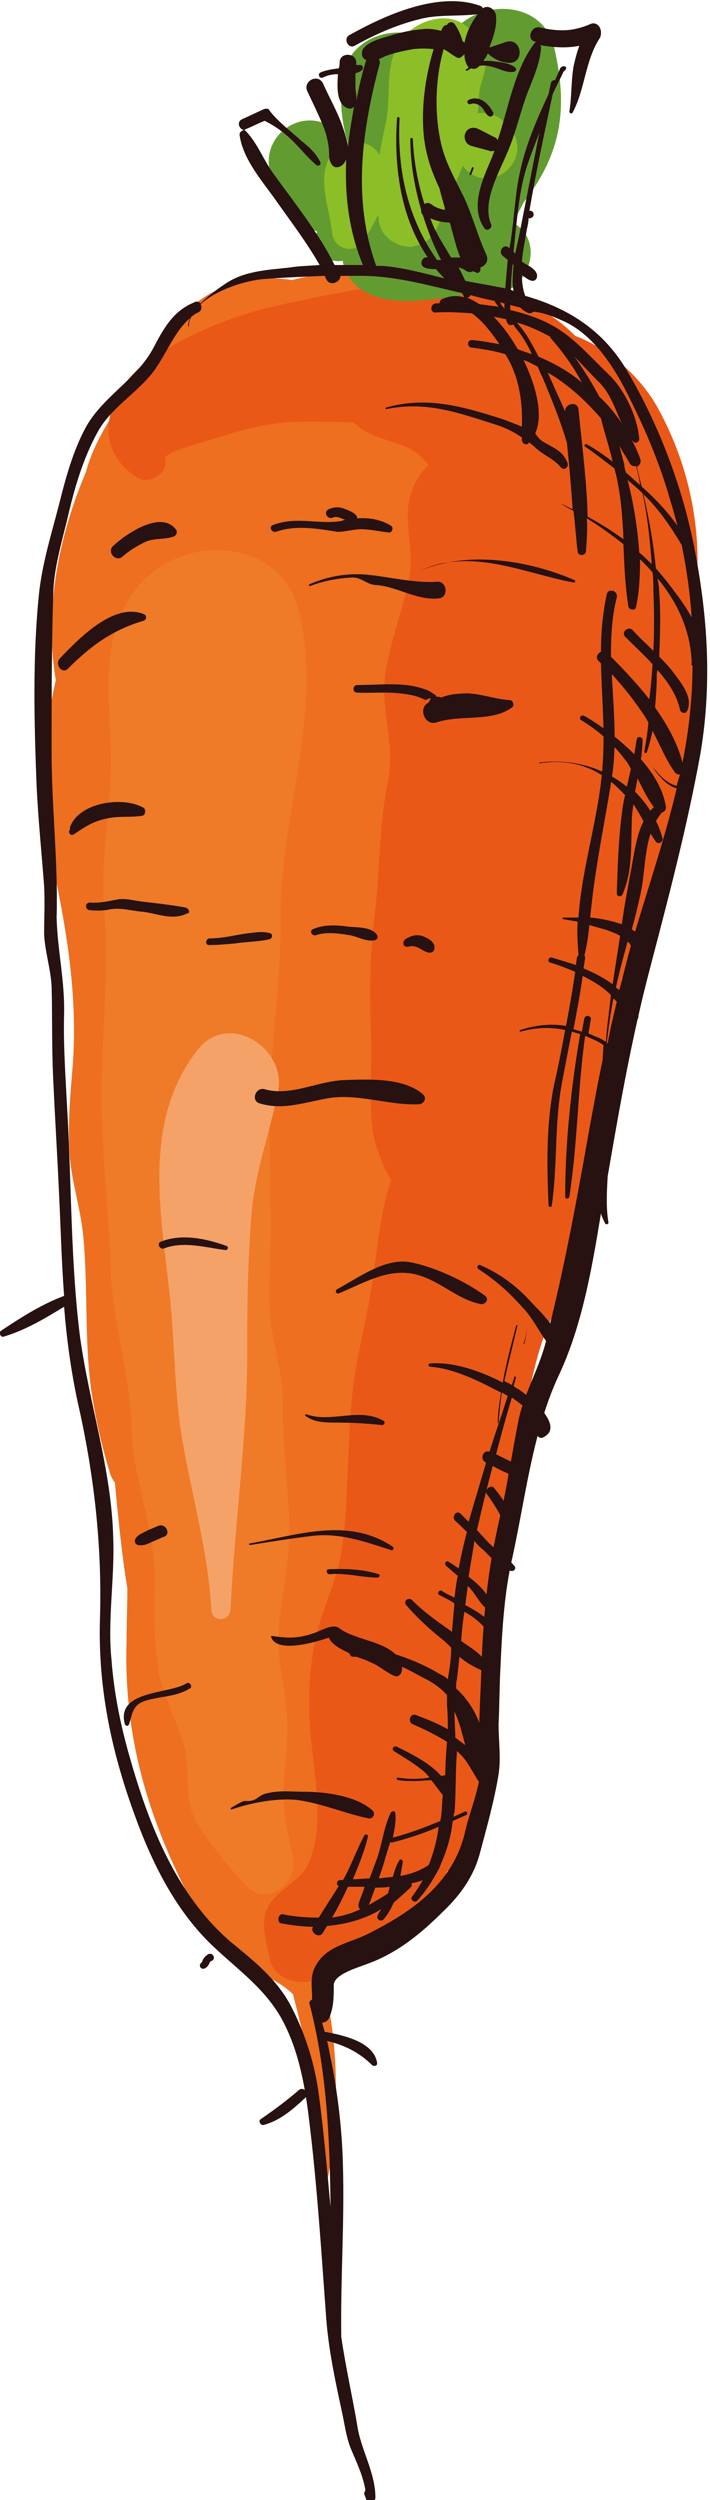 <?xml version="1.0" encoding="utf-8"?>
<!-- Generator: Adobe Illustrator 20.1.0, SVG Export Plug-In . SVG Version: 6.00 Build 0)  -->
<svg version="1.1" id="Layer_1" xmlns="http://www.w3.org/2000/svg" xmlns:xlink="http://www.w3.org/1999/xlink" x="0px" y="0px"
	 viewBox="0 0 85.3 300" style="enable-background:new 0 0 85.3 300;" xml:space="preserve">
<style type="text/css">
	.st0{fill:#ED6F1F;}
	.st1{fill:#EA5818;}
	.st2{fill:#EF7B28;}
	.st3{fill:#629C30;}
	.st4{fill:#8CBE27;}
	.st5{fill:#F5A268;}
	.st6{fill:#271111;}
</style>
<path class="st0" d="M35.1,33.6c-3.4-0.5-6.6-0.1-9.8,1.6c-4.7,2.6-7.8,8.3-10.5,12.8c-0.1,0.2-0.2,0.3-0.3,0.5
	c-0.4,0.6-0.8,1.1-1.2,1.7c-1.4,2.2-2.4,4.3-3,6.5c-3.3,7.8-5,16.5-3.6,24.9c-0.2,1.1-0.5,2.1-0.6,3.2C4.8,92.5,5.5,99.4,7,107
	c1.4,7,2.3,14.1,1.7,21.3c-0.3,3.6-0.6,7.1-0.3,10.7c0.3,3.1,1.3,6.2,1.6,9.3c0.6,6.3,0.1,12.5,1,18.8c0.5,3.2,1.2,6.4,2.2,9.6
	c0.1,0.4,0.3,0.8,0.6,1.2c0.4,4.2,0.8,8.4,1.5,12.7c0,0.1,0,0.1,0,0.2c0,2.1-0.1,4.2-0.1,6.3c-0.3,10.4,2.1,19.4,6.6,28.7
	c1.7,3.4,3,6.5,6,8.9c2.2,1.8,5.4,2.6,7.4,4.6c0.8,3.1,1.6,6.1,1.9,9.5c0.3,4.2,0.9,8.4,1.8,12.5c0.1,0.3,0.5,0.2,0.5,0
	c1.3-6.6,1.3-14.9-0.1-21.4c-0.9-4.3-2.4-8.9-1.1-13.3c1.1-3.7,2.5-7.6,3.2-11.3c1.6-8.5,2.9-16.8,3.1-25.5
	c0.3-9.7,1.9-19.1,2.2-28.7c0.8-20.1,2.4-40.1,3.3-60.2c0.4-9.1,1.6-17.9,3.7-26.8c1-4.2,2.2-8.5,3.4-12.6c0.2-0.5,0.3-0.8,0.3-1.1
	c0.3-0.4,0.7-0.7,1-1.1c1.7-1.8,3.1-4,4.4-6.1c3.5-6,0.3-13-5.1-16.4c-3.3-2-7.7-3-11.8-2.6c-0.9-0.5-1.9-0.9-3.1-1
	C40.3,32.7,37.7,32.9,35.1,33.6z"/>
<path class="st1" d="M33.6,36.6c-5.5,1.2-10.9,3.4-15.5,6.5c-5.1,3.4-7.5,10.5-1.6,14.2c1.4,0.9,3.6-0.4,3.4-2.1
	c0-0.1,0-0.3-0.1-0.4c0.4-0.2,0.8-0.5,1.3-0.7c2.2-0.8,4.5-1.4,6.7-2.1c4.1-1.2,6.5-1.4,9.1-1.4c1.9,0,3.7,0,5.6,0.1
	c0.4,0.4,0.9,0.8,1.5,1.1c2.2,1.2,4.7,1.3,6.6,3c0.3,0.3,0.6,0.6,0.9,1c-1.6,1.5-2.6,3.7-2.5,6.4c0.1,3.3,0.7,5,0,8
	c-0.8,3.4-2,6.6-2.6,10c-0.9,4.7,1.2,9,0.2,13.6c-1.1,5.4-0.9,10.6-1.6,16c-0.6,5.1-0.6,9.8-0.4,14.9c0.1,3.7-0.3,7.3,0.2,11
	c0.2,1.5,1,3.9,2.2,5.9c-1.3,3.7-1.6,7.9-2.2,11.8c-0.6,4.5-1.9,8.8-2.4,13.3c-0.8,6.5-0.4,13.2-1.4,19.7c-0.5,2.9-1.9,5.9-2.7,8.7
	c-1,3.7-1.3,7.5-1.1,11.3c0.2,5.3,2.2,12.5-0.3,17.5c-1,1.9-3.6,2.9-4.7,4.9c-1,1.9-0.2,4.2,0.2,6.2c0.4,2.3,3.1,3.2,5.1,2.7
	c0.3-0.1,0.6-0.1,0.9-0.2c1-0.2,2-1.1,2.4-2c4.2-0.4,8.1-2.2,10.5-5.9c1-1.6,1.8-3.3,2.4-5c5.1-3.9,5.6-9.9,5.1-16.1
	c-0.3-3.8-0.1-6.9,0.5-10.7c0.7-4.7,0.6-9.3,1.1-14c0.5-3.9,1-8.1,2-11.9c1.1-4,1.7-8.4,3.2-12.2c1.7-4.2,4-8,5.4-12.4
	c1.5-4.4,1.7-9.1,2-13.6c0.3-5.3,0.8-10.8,1.7-16.1c0.3-1,0.7-2,1-2.9c1.4-3.9,3.7-7.3,4.4-11.5c0.6-3.7,1.3-7.4,1.9-11.1
	c1.4-8.4,1.9-16.9,1.8-25.4C83.7,60.5,82,54.3,79,48.9c-2-3.6-5.7-7-9.9-8.6c-3.1-3.2-7.8-5.3-12.1-6C49.2,33.1,41.2,35,33.6,36.6z"
	/>
<path class="st2" d="M17.7,69.2c-5.7,5.3-4.7,13.2-4.4,20.3c0.3,6.5-1.3,12.9-0.8,19.5c0.6,7.2-0.2,14.3-0.3,21.5
	c-0.1,7.2,0.9,14.5,1.1,21.7c0.2,6.4,2.3,12.6,2.5,19c0.1,6.5,2.9,12.1,2.8,18.7c-0.1,3.3-0.1,6.4,0.3,9.7c0.4,3.4,2.2,6.5,3.2,9.9
	c0.8,3-0.1,6.6,1.6,9.3c1.7,2.8,3.8,5.2,5.9,7.5c2.5,2.7,6.3-0.5,5.6-3.5c-0.8-3.5-1.4-6.3-1-9.9c0.3-3.1,0.5-5.9,0.1-9
	c-0.4-3-1.1-5.7-0.8-8.7c0.3-3.2,1-6.5,1.2-9.7c0.3-5.6-0.8-11-0.7-16.6c0.1-2.9-0.7-5.8-1.2-8.6c-0.7-3.4-0.3-7.1-0.3-10.6
	c0.1-6.6-0.3-13.2,0-19.8c0.3-6.6,1.3-13.1,1.2-19.7c-0.1-11.9,5.1-24.6,2.3-36.5C34.1,64.9,23.4,64,17.7,69.2z"/>
<path class="st3" d="M53.9,4.6c-0.4,0.6-0.7,1.3-0.9,1.9c-3.4-4.8-11.5-2.4-11.7,2.8c-0.6,2.4-0.3,5.2,0.5,7.9
	c-0.2-0.2-0.4-0.3-0.5-0.5c-3.8-5.2-11.2-0.5-8.4,5.2c0.4,0.8,0.8,1.4,1.3,2c0.3,1.3,1.1,2.5,2.2,3.1c0.6,0.3,1.1,0.5,1.7,0.8
	c0,0.1-0.1,0.2-0.1,0.3c-0.6,2.2,1.4,3.5,3.2,3.2c0,0.1,0,0.1,0,0.2c1.2,4.5,6,4.9,9.9,4.5c2-0.2,4-0.5,6-0.9
	c-0.8,0.2-0.1,0.1,0.1,0.1c0,0,0,0,0,0c0.3,0,0.5,0.1,0.8,0.1c4.9,1,8.1-6.1,3.6-8.6c0.5-0.8,0.9-1.6,1.3-2.4
	c4.5-5.8,5.4-11.2,3.7-18.5C65.2-0.4,56.7-0.2,53.9,4.6z"/>
<path class="st4" d="M49,3.9c-3.1,2.9-1.9,7-2.6,10.6c-0.3,1.4-0.6,2.8-0.8,4.1c-1.4-2.3-4.7-1.9-6,0.3c-1.5,2.6,0,6.2,0.3,9
	c0.2,2.1,2.8,2.7,3.9,0.9c0.5-0.9,1.1-1.9,1.6-3c0.1,0.4,0.1,0.7,0.2,1.1c0.3,1.3,1.5,2.3,2.8,2.6c0.5,0.1,1,0.2,1.5,0
	c3-0.7,2.9-3.7,4.1-6c0.6-1.1,1.1-2.4,1.6-3.6c0.7,0.9,1.7,1.6,3,1.5c2.3-0.1,4.1-2.4,3.4-4.7c-0.3-1-0.9-1.7-1.7-2.3
	c-0.2-0.2-0.4-0.3-0.6-0.4c0,0,0,0-0.1,0c0,0,0,0,0.1,0c-0.1,0-0.1-0.1-0.2-0.1c-0.7-0.3-1.4-0.4-2.1-0.3c0.1-0.9,0.1-1.8,0.2-2.7
	c0.2-1.2,0.8-2.2,0.7-3.5c0-0.9-0.3-1.8-0.8-2.6c0,0,0,0.1,0,0.1c-0.3-0.4-0.6-0.8-0.9-1.2C54.6,1.3,51,2.1,49,3.9z"/>
<path class="st5" d="M23.8,125.9c-7,8.9-4.3,20.3-3.3,30.6c0.5,5.4,0.5,11,1.4,16.3c1.2,6.8,3.1,13.5,3.5,20.4
	c0.1,1.5,2.2,1.4,2.3-0.1c0.5-10.7,2.1-21.2,2-31.9c0-5.2,0.1-10.2,0.5-15.4c0.4-5.1,2.2-9.8,3.2-14.8
	C34.5,125.8,27.5,121.3,23.8,125.9z"/>
<g>
	<path class="st6" d="M17.3,73.7c-3.6-1.5-7.9,3-10.1,5.3c-0.7,0.7,0.3,2,1,1.2c2.7-2.7,5.3-4.6,9-5.7
		C17.6,74.4,17.7,73.9,17.3,73.7z"/>
	<path class="st6" d="M61.2,84c-1.7-0.1-3.2-0.7-4.9-0.8c-1.2,0-2.3,0.1-3.3,0.5c-0.2-0.1-0.4-0.1-0.6-0.1c0.2-0.1-1-0.8-1.1-0.8
		c-0.8-0.3-1.6-0.5-2.5-0.6c-1.9-0.2-3.9,0-5.9,0c-0.5,0-0.6,0.8-0.1,0.9c1.7,0.1,3.5-0.1,5.2,0.1c1.1,0.1,2.2,0.3,3.1,0.8
		c0.7-0.3,0.8-0.3,0.5,0.1c0,0.1-0.1,0.1-0.1,0.2c-1.3,0.6-0.5,2.8,0.9,2.4c2.9-1,6.6,0,9.1-1.8C61.9,84.6,61.6,84,61.2,84z"/>
	<path class="st6" d="M52.6,69.8C50,70,47.1,69.3,44.5,69c-2.5-0.3-5,0.1-7.3,1.1c-0.2,0.1,0,0.3,0.1,0.2c1.6-0.6,3.2-0.9,4.9-1
		c1.2-0.1,1.9,0.9,3,0.9c2.6,0.2,4.9,1.9,7.6,1.6C53.9,71.6,53.7,69.8,52.6,69.8z"/>
	<g>
		<path class="st6" d="M49.3,69.1C49.3,69.1,49.3,69.2,49.3,69.1c0.4-0.2,0.8-0.4,1.2-0.6C50.1,68.7,49.7,68.9,49.3,69.1z"/>
		<path class="st6" d="M69,69.6c-4.4-1.9-10.2-3.1-15.2-2.1c5-0.8,10.3,1.5,15.1,2.4C69.1,69.9,69.2,69.7,69,69.6z"/>
		<path class="st6" d="M50.5,68.5c1.1-0.5,2.2-0.8,3.3-1C52.7,67.6,51.5,68,50.5,68.5z"/>
	</g>
	<path class="st6" d="M47,63.1c-1.3-0.8-2.7-1-4.1-0.9c0-0.1,0-0.1,0-0.2c-0.3-0.5-0.9-0.7-1.4-0.9c-0.7-0.3-1.3-0.3-2,0
		c-0.7,0.3-0.2,1.3,0.5,1c0.5-0.2,1,0.1,1.5,0.3c-0.1,0-0.3,0-0.4,0.1c-2.8,0.5-5.4-0.6-8.3,0.5c-0.6,0.2-0.1,1,0.4,0.8
		c2.3-0.8,4.8-0.4,7.2,0c0.7,0.1,2.1-0.3,2.9-0.3c1.2,0,2.4,0.3,3.5,0.4C47.1,63.9,47.3,63.3,47,63.1z"/>
	<path class="st6" d="M21.1,63.5c-1.8-2.3-6,0.6-7.5,2c-0.8,0.7,0.3,2,1.1,1.3c0.8-0.7,1.6-1.2,2.6-1.7c1.2-0.6,2.3-0.3,3.5-0.7
		C21.2,64.3,21.4,63.8,21.1,63.5z"/>
	<path class="st6" d="M32.5,112c-0.9-0.3-1.9-0.1-2.8,0c-1.5,0.2-2.9,0.6-4.5,0.6c-0.5,0-0.6,0.8-0.1,0.8c1.1,0,2.1-0.1,3.2-0.2
		c1.3-0.2,2.8-0.2,4.1-0.5C32.7,112.6,32.8,112.1,32.5,112z"/>
	<path class="st6" d="M45.3,112.2c-0.6-1-2.4-0.9-3.4-1c-1.4-0.2-3-0.3-4.3,0.3c-0.5,0.2-0.1,0.9,0.4,0.7c1.2-0.4,2.7-0.2,3.9,0
		c0.9,0.1,2.2,0.9,3.2,0.6C45.2,112.8,45.5,112.5,45.3,112.2z"/>
	<path class="st6" d="M50.7,112.3c-0.7-0.2-1.4,0-2,0.4c-0.4,0.3-0.3,1,0.3,0.9c0.5-0.1,0.8-0.1,1.2,0.1c0.5,0.2,1,0.7,1.6,0.6
		c0.2-0.1,0.4-0.2,0.4-0.5C52.3,113,51.3,112.5,50.7,112.3z"/>
	<path class="st6" d="M50.8,131.3c-2.3-2-6.5-1.8-9.4-1.7c-3.2,0.1-6.5,2-9.6,1.1c-1.1-0.3-1.7,1.4-0.6,1.7c2.6,0.8,5,0,7.6-0.5
		c3.9-0.9,7.7,0.8,11.6,0.6C51,132.4,51.3,131.7,50.8,131.3z"/>
	<path class="st6" d="M27.2,149.5c-2.5-0.9-5.4-1.5-7.9-0.5c-0.5,0.2-0.1,1,0.4,0.8c2.4-0.9,5-0.1,7.4,0.2
		C27.4,150,27.5,149.6,27.2,149.5z"/>
	<path class="st6" d="M46.1,170.5c-2.9-1.7-6.3,0.3-9.3-0.8c-0.1,0-0.2,0.1-0.1,0.2c1.1,0.8,2.4,0.8,3.7,0.8c1.8,0,3.7,0.1,5.5,0.3
		C46.2,171,46.3,170.6,46.1,170.5z"/>
	<path class="st6" d="M47.2,185.6c-5.4-3.6-11.4-1.4-17.2-0.4c-0.1,0-0.1,0.2,0,0.2c2.5-0.4,5-0.8,7.5-1.1c3.4-0.4,6.3,0.7,9.5,1.7
		C47.2,186.1,47.4,185.8,47.2,185.6z"/>
	<path class="st6" d="M45.5,188.9c-1.8-0.6-4.1-0.7-6-0.6c-0.4,0-0.3,0.6,0.1,0.6c2-0.2,3.8,0.4,5.8,0.4
		C45.6,189.3,45.7,188.9,45.5,188.9z"/>
	<path class="st6" d="M22.3,108.9c-1.6-0.3-3.4-0.5-5.1-0.7c-1-0.1-1.9-0.4-2.9-0.3c-1.2,0.2-2.3,0.5-3.5,0.4
		c-0.6,0-0.6,0.8-0.1,0.9c0.9,0.1,1.7,0.1,2.6-0.1c1.3-0.2,2.5,0.2,3.8,0.3c1.8,0.2,3.6,1.1,5.4,0.2C22.9,109.6,22.7,109,22.3,108.9
		z"/>
	<path class="st6" d="M17.2,96.9c-2.5-1.4-7.8-0.6-8.8,2.4c0,0,0,0,0,0c0,0.1,0,0.1,0,0.2c0,0.1,0,0.1-0.1,0.2c0,0,0,0.1,0,0.1
		c0,0,0,0,0,0c0,0,0,0,0,0c0,0.3,0.3,0.5,0.6,0.3c1.3-0.9,2.4-1.6,4-1.9c1.4-0.3,2.8-0.1,4.1-0.3C17.5,97.9,17.6,97.1,17.2,96.9z"/>
	<path class="st6" d="M44.7,217.2c-1.9-1.7-5.6-2.2-8.1-2.2c-1.7,0-3-0.2-4.6,0.2c-1.2,0.3-1,1-2.6,0.9c-0.3,0-1.4,0.7-1.6,0.8
		c-0.2,0.1,0,0.3,0.1,0.2c2.3-0.8,5.6-1.4,7.9-1.1c2.9,0.4,5.6,1.6,8.5,2.2C44.8,218.3,45.2,217.6,44.7,217.2z"/>
	<path class="st6" d="M22.4,202c-2.1,1.3-8.5,0.8-7.4,4.9c0.1,0.2,0.4,0.3,0.5,0c0.3-0.8,0.3-1.6,1-2.3c0.7-0.6,1.7-0.7,2.6-0.9
		c1.3-0.2,2.6-0.4,3.7-1.1C23.2,202.5,22.8,201.7,22.4,202z"/>
	<path class="st6" d="M19,183.1l-1.2,0.5c-0.5,0.3-1.2,0.5-1.5,1c-0.2,0.3-0.1,0.7,0.3,0.8c0.6,0.1,1.1-0.1,1.7-0.4
		c0.5-0.2,0.9-0.4,1.4-0.6C20.6,184.1,19.9,182.7,19,183.1z"/>
	<path class="st6" d="M58.3,155.5c-2.3-1.7-5.9-3.4-8.8-4c-3.1-0.7-6.4,1.8-9,3.2c-0.3,0.2-0.1,0.6,0.2,0.5
		c3.4-1.4,6.6-3.5,10.4-1.9c2.3,0.9,4.3,2.8,6.8,3.2C58.5,156.4,58.7,155.8,58.3,155.5z"/>
	<path class="st6" d="M70.9,2.9c-2.1,0.9-3.8,0.9-6,0.4C63.8,3,63.2,4.8,64.3,5c0.1,0,0.1,0,0.2,0c-0.1,0-0.2,0.1-0.3,0.2
		c-2.4,3.2-3.1,7.7-4.4,11.6c-0.1-0.1-0.1-0.2-0.3-0.3c-0.7-0.3-1.3-0.7-2-1c-0.5-0.3-1.2-0.2-1.5,0.3c-0.4,0.6-0.1,1.5,0.6,1.7
		c0.7,0.2,1.5,0.4,2.2,0.6c0.2,0.1,0.4,0,0.6,0c-0.1,0.3-0.2,0.5-0.3,0.8c-1.1,2.6-2.7,5.9-0.9,8.5c0.3,0.4,1,0,0.8-0.5
		c-1.2-2.8,1.2-6.6,2.2-9.2c0.8-2,1.3-4.1,2-6.1c0.7-1.9,1.7-3.9,1.8-5.9c0-0.2-0.1-0.3-0.2-0.3c1.7,0.3,3.2,0.4,4.8,0.1
		c-0.3,0.8-0.5,1.6-0.7,2.5c-0.3,1.8-0.2,3.6-0.5,5.4c0,0.2,0.3,0.3,0.4,0.1c1.5-2.8,1.5-6.3,3.3-9C72.5,3.4,71.7,2.5,70.9,2.9z"/>
	<path class="st6" d="M63.8,34.5C63.8,34.5,63.8,34.6,63.8,34.5C63.9,34.5,63.9,34.5,63.8,34.5z"/>
	<g>
		<path class="st6" d="M77,90.6c0.1,0.1,0.2,0.1,0.3,0.2C77.2,90.7,77.1,90.6,77,90.6C77,90.5,76.9,90.5,77,90.6z"/>
		<path class="st6" d="M78.4,92c-0.3-0.4-0.7-0.9-1.1-1.2C77.7,91.1,78,91.5,78.4,92z"/>
		<path class="st6" d="M67.3,8.2c-0.2,0.5-0.4,0.9-0.6,1.4c-0.2,0-0.4,0.1-0.5,0.3c-0.1,0.5-0.2,0.9-0.3,1.4c-1.4,3-2.7,6-3.4,9.2
			c-0.6,2.6-0.7,5.4-1.1,8.1c0,0.2-0.1,0.6-0.2,1.2c0,0-0.1-0.1-0.1-0.1c-0.6-0.5-1.3,0.5-0.7,1c0.2,0.2,0.4,0.3,0.6,0.5
			c-0.1,1-0.2,2.3-0.3,3.4c-1-0.2-2.1-0.4-3.2-0.6c-0.6-0.1-1.1-0.2-1.6-0.3c-0.3-0.6-0.5-1.1-0.8-1.6c0.1,0,0.2,0,0.3,0.1
			c0.5,0.1,0.7,0.6,1.3,0.4c0.1,0,0.1,0,0.1-0.1c0.1,0.1,0.2,0.1,0.4,0.2c0.4,0.2,0.6-0.3,0.5-0.6c0.6-0.2,1.1-0.8,0.7-1.6
			c-1-2.2-1.6-4.5-2.6-6.7c-1.1-2.3-2.4-4.4-2.9-7c-0.7-3.4-0.6-7.4,0.4-10.9c0.6,0.3,1,0.7,1.6,1c0.3,0.2,0.6-0.1,0.8-0.3
			c0,0,0,0,0.1-0.1c0,0.5,0.1,0.9,0.3,1.3c0.1,0.1,0.1,0.2,0.2,0.3c-0.1,0.1-0.2,0.2-0.3,0.2c-0.1,0.1,0,0.2,0.1,0.2
			c0.2-0.1,0.3-0.2,0.5-0.3c0.3,0.1,0.6,0.1,0.9-0.2c0,0,0.1-0.1,0.1-0.1c0.6-0.1,1.2,0,1.8,0.2c0.7,0.2,1.6,0.7,2.4,0.5
			c0.2-0.1,0.3-0.3,0.1-0.5c-0.7-0.6-2.2-0.7-3.1-0.8c-0.2,0-0.5,0-0.7,0c0.2-0.3,0.4-0.6,0.5-0.9C59.2,7,60,7.4,60.8,7.5
			c2.4,0.5,2-3.3-0.2-2.4c-0.6,0.2-1.2,0.4-1.8,0.6c0-0.1,0.1-0.2,0.1-0.3c0.4-1,0.8-2.3,0.7-3.4c0-0.8-0.9-1.5-1.6-1
			c0-0.1-0.1-0.2-0.3-0.3c-5-1.8-11.4,1.1-15.7,3.5c-0.8,0.4-0.2,1.7,0.6,1.3c2.5-1.4,5-2.5,7.8-3.2c2.3-0.6,4.6-0.3,7-0.6
			c-0.7,0.9-1.4,2.2-1.6,3.5C55.8,5,55.7,5,55.6,5c-0.2-0.7-0.5-1.4-0.9-2c-0.3-0.5-0.8-0.4-1,0c-0.2,0-0.4,0.1-0.5,0.3
			c-0.1,0.1-0.1,0.2-0.2,0.4c-0.8-0.2-1.6-0.3-2.2-0.2c-1.4,0.1-2.7,0.4-4,0.8c-1,0.3-2.6,0.7-3.2,1.6l0,0c-0.2,0.4-0.2,1.1,0.4,1.3
			c-0.5,1.6-0.9,3.3-1.2,5c0.1-0.6-0.1-1.2-0.1-1.8c0-0.5,0-1.1,0-1.6c0.3-0.1,0.6-0.2,0.8-0.4c0.2-0.2,0.1-0.6-0.2-0.6
			c-0.2,0-0.3,0-0.5,0c0-0.1,0-0.1,0-0.2c0.1-1.3-2-1.4-2-0.1c0,0.2,0,0.4-0.1,0.7c-0.8,0.1-1.5,0.2-2.2,0.5
			c-0.4,0.2-0.1,0.8,0.3,0.6C39.4,9,40,8.9,40.6,8.9c-0.1,1.6-0.2,3.6,1.2,4.1c0.3,0.1,0.6,0,0.7-0.2c0.1-0.1,0.1-0.2,0.1-0.4
			c-0.3,1.7-0.6,3.4-0.8,5.2c-0.1-0.8-0.4-1.7-0.6-2.3c-0.6-1.8-1.6-3.5-2.4-5.3c-0.6-1.2-2.4-0.3-1.9,0.9c0.7,1.5,1.4,2.9,2,4.4
			c0.3,0.8,0.5,1.6,0.6,2.5c0.1,0.8-0.1,1.3,0.4,2c0.3,0.4,0.8,0.3,1.1,0.1c0.3-0.2,0.5-0.5,0.6-0.8c-0.2,4.3,0.3,8.6,2,12.7
			c-1.1,0-2.3,0-3.4,0c-1.2-2.4-2.7-4.6-4.3-6.8c-1-1.4-2-2.7-3-4.1c-1.2-1.6-1.9-3.6-3.3-5.1c-0.1-0.1-0.2-0.2-0.3-0.2
			c0.1,0,0.1,0,0.2-0.1c0.8-0.3,1.5-0.7,2.3-1c1,0.5,1.9,1.1,2.7,1.8c1.3,1.1,2.2,2.4,3.5,3.5c0.2,0.2,0.6,0,0.5-0.3
			c-0.5-1.1-1.4-1.9-2.3-2.6c-1.3-1.2-2.7-2.2-3.8-3.6C32.3,13,32,13,31.7,13.1c-0.9,0.4-1.7,0.8-2.6,1.2c-0.7,0.3-0.4,1.2,0.2,1.3
			c-0.3,0.1-0.6,0.3-0.5,0.7c0.4,2.7,2.5,5.2,4.1,7.4c1.9,2.7,3.9,5.3,5.5,8.1c-1.2,0.1-2.4,0.1-3.6,0.3c-2.7,0.3-5.5,0.4-7.8,2
			c-0.9,0.6-2,1.4-2.9,2.3c-0.2-0.2-0.5-0.3-0.8-0.1c-2.5,1-3.7,3.2-4.9,5.5c-2,3.7-5.9,5.7-8,9.3c-1.6,2.9-2.5,6.2-3.3,9.4
			c-0.9,3.5-2,7-2.4,10.6c-0.8,7.6-0.6,15.6-0.3,23.3c0.2,4,0.6,8,0.9,11.9c0.1,1.9,0,3.9,0,5.8c0.1,2.1,0.8,4.2,0.9,6.3
			c0.1,3.7,0,7.4,0.2,11.2c0.2,4.6,0.5,9.2,0.7,13.8c0.2,4.1,0.3,8.1,0.6,12.1c-2.7,1-5.2,2.6-7.6,4.2c-0.3,0.2,0,0.8,0.3,0.7
			c2.7-0.8,5-2.2,7.3-3.6c0.3,3.8,0.8,7.5,1.6,11.3c2,8.7,3,17.5,2.7,26.4c-0.2,7.9,1.3,15.3,4,22.8c2.2,6.2,5.2,12.3,10.1,16.7
			c2.8,2.6,5.6,4.6,7.6,8c2.1,3.7,2.9,8,3.4,12.1c1,8,1.5,16.1,2.1,24.2c0.3,3.8,1.1,7.5,1.9,11.2c0.3,1.4,0.5,2.9,1,4.2
			c0.7,1.7,1.5,3.3,1.8,5.1c-0.1,0.2-0.2,0.4-0.1,0.6c0.1,0.2,0.1,0.3,0.2,0.5c0.2,0.5,1.1,0.4,1.1-0.2c0-3.1-1.8-5.8-2.2-8.8
			c-0.6-3.5-1.4-7-1.9-10.5c-0.1-6.8,0.4-13.8,0.2-20.6c-0.1-4.2-0.6-8.4-1.4-12.5c-0.2-0.8-0.3-1.6-0.5-2.4
			c2.1,0.5,3.9,1.4,5.4,2.9c0.2,0.2,0.7,0.1,0.6-0.3c-0.4-2.5-4.1-3.3-6.3-3.7c-0.1-0.4-0.2-0.7-0.3-1.1c0.4,0,0.8-0.3,0.9-0.7
			c0.5-1.2,0.5-2.5,0.5-3.8c0-1.3,2.9-2.1,3.9-2.5c3.7-1.3,6.6-3.7,9.3-6.4c2.1-2,3.7-4.3,4.4-7.1c0.8-3,1.7-6.2,2.2-9.3
			c0.3-1.9,0-4,0-6c0.1-2.1,0.1-4.2,0.2-6.3c0.2-4.4,0.4-8.7,1.3-13c1.7-7.5,2.5-15.6,5.7-22.5c2.8-5.9,4-12.8,5.1-19.5
			c0.1,0.4,0.3,0.8,0.5,1.2c0.1,0.2,0.4,0.1,0.4-0.1c-0.3-1.8-0.2-3.6-0.1-5.4l0-0.1c1.1-6.4,2.2-12.7,3.6-18.9
			c0.1-0.1,0.1-0.3,0.1-0.4c0.5-2.3,1.1-4.6,1.7-6.9c2.1-8,4.2-16.1,5.7-24.3c1.4-8,1-16-0.5-24c-1.4-7.8-4.4-15.8-8.5-22.6
			c-2.9-4.7-7.1-7.2-12-8.6c-0.3-0.8-0.4-1.7-0.4-2.5c0.4,0.3,0.9,0.7,1.3,0.7c0.4,0,0.6-0.4,0.5-0.8c-0.2-0.7-1.2-1.1-1.8-1.5l0,0
			c0.1-1.3,0.4-2.6,0.6-3.9c0.1-0.4,0.2-0.9,0.2-1.3c0.1,0,0.3,0,0.4-0.1c0.4-0.2,0.2-0.9-0.3-0.8c0,0,0,0,0,0
			c0.8-4.7,1.8-9.3,2.8-14c0.4-0.9,0.9-1.8,1.3-2.7C68.5,8,67.6,7.7,67.3,8.2z M61.4,34.3c0-0.9,0.1-1.7,0.2-2.6
			c0,0,0.1,0.1,0.1,0.1c-0.1,1.1-0.2,2.2,0,3.1c-0.1,0-0.2-0.1-0.3-0.1C61.3,34.6,61.4,34.5,61.4,34.3z M60.6,36.4
			c0,0.2,0,0.4,0,0.6c0,0,0,0,0,0c-0.2-0.2-0.4-0.4-0.5-0.7C60.3,36.3,60.4,36.4,60.6,36.4z M61.5,39c0.1,0,0.1-0.1,0.1-0.1
			c0.1,0.1,0.2,0.2,0.3,0.4c0.8,0.9,1.5,2.1,2,3.2c-0.6-0.2-1.2-0.4-1.7-0.6c-0.1-0.2-0.2-0.3-0.3-0.5c-0.6-1-1.5-2.3-2.6-3.4
			c0.5,0.1,1,0.2,1.5,0.3C60.9,38.8,61.1,39.1,61.5,39z M72,47.6c-0.9-1.7-1.9-3.3-3-4.8c1,1,2,2.1,2.9,3c1.4,1.3,2,3.3,2.8,5
			C73.9,49.6,73,48.5,72,47.6z M76.4,55.9c0.2,0.7,0.4,1.5,0.5,2.3c-0.6-0.5-1.1-1-1.7-1.5c-0.1-0.3-0.2-0.7-0.2-1
			c-0.2-0.7-0.4-1.5-0.6-2.2c0.4,0.7,0.8,1.3,1.2,2C75.8,55.9,76.1,56,76.4,55.9z M77.2,59.2c0.6,2.8,0.9,5.7,1.1,8.5
			c-0.5-0.5-1-1-1.5-1.4c-0.2-3-0.7-6-1.4-8.7C76,58.1,76.6,58.6,77.2,59.2z M73.6,55.4c-1-0.8-2.1-1.5-3.1-2.1
			c-0.2-0.1-0.4,0.2-0.2,0.3c1.2,0.8,2.3,1.7,3.5,2.6c0.1,0.2,0.1,0.5,0.2,0.7c0.6,2.6,0.8,5.2,0.9,7.8c-1.4-1-2.8-1.9-4.3-2.7
			c-0.1-4.3-0.7-8.7-1.1-12.9c-0.1-1-1.7-0.7-1.6,0.3c-0.5-1.2-1.1-2.4-1.6-3.6c-0.2-0.4-0.3-0.7-0.5-1.1c2.4,1.4,4.5,3.3,6.4,5.5
			C72.6,51.9,73.2,53.6,73.6,55.4z M64.7,42.8c-0.4-0.8-0.8-1.5-1.2-2.2c-0.4-0.7-0.9-1.3-1.4-1.9c1.4,0.4,2.7,1,4,1.7
			c0,0,0,0,0,0.1c1.5,1.7,2.8,3.5,3.8,5.4C68.4,44.6,66.6,43.6,64.7,42.8z M59.4,36.1c0.1,0.2,0.3,0.5,0.5,0.7
			c-0.8-0.1-1.5-0.2-2.3-0.3c-0.5-0.3-1-0.6-1.5-0.8c0.2,0,0.4-0.1,0.4-0.3C57.5,35.7,58.4,35.9,59.4,36.1z M54.2,27.3
			c0.3,1,0.6,2.4,1.1,3.6c-0.4,0-0.7,0-1.1,0c-0.6-1-1.3-2.1-1.8-3.1c-0.3-0.5-0.5-1.1-0.7-1.6c0.7,0.3,1.5,0.5,2.3,0.5
			C54.1,26.9,54.2,27.1,54.2,27.3z M45.6,7.7c0.1-0.2,0-0.5-0.1-0.6c0.3-0.1,0.6-0.3,0.9-0.4c1.1-0.4,2.1-0.6,3.2-0.8
			c0.8-0.1,1.7-0.1,2.5,0c-1,3.2-1.5,7-1.2,10.2c0.2,2.3,0.9,4.4,1.9,6.5c0.2,0.9,0.5,1.8,0.7,2.6c-0.6-0.1-1.2-0.3-1.7-0.7
			c-0.3-0.2-0.6-0.2-0.8,0c-0.8-2.5-1.3-5.2-1.4-7.8c0-0.2-0.3-0.2-0.3,0c0,2.9,0.5,5.7,1.3,8.5c0,0.2,0,0.4,0.2,0.6
			c0.6,1.9,1.3,3.7,2.2,5.4c-0.2,0-0.3,0-0.5,0C49,26.2,47.7,20.5,48,14.2c0-0.2-0.3-0.2-0.3,0c-0.4,5.7,0.4,11.9,3.7,16.7
			c-0.7-0.2-1.1,0.9-0.4,1.2c0.5,0.2,1,0.2,1.4,0.2c0.3,0.4,0.6,0.7,1,1.1c-2.5-0.6-4.9-1.3-7.5-1.5c-0.2,0-0.5,0-0.7,0
			C42.3,23.9,43.5,15.6,45.6,7.7z M70.2,122.2c-0.1,0.5-0.2,1.1-0.3,1.6c-0.3-0.1-0.7-0.2-1-0.3c0.4-2.1,0.8-4.2,1.1-6.4
			c1.2,0.6,2.4,1.3,3.4,2.3c-0.2,1.9-0.5,3.8-0.6,5.6c-0.2-0.1-0.5-0.3-0.7-0.4c-0.5-0.2-1-0.4-1.4-0.6c0.1-0.6,0.2-1.2,0.3-1.8
			C70.9,121.8,70.3,121.8,70.2,122.2z M73,125.2c0,0-0.1,0-0.1-0.1c0.2-1.6,0.4-3.2,0.7-4.8c0-0.2,0.1-0.3,0.1-0.5
			c0.1,0.1,0.3,0.3,0.4,0.4C73.7,121.9,73.3,123.5,73,125.2z M70.1,116.2c0.1-0.4,0.1-0.8,0.2-1.2c0-0.2,0-0.3-0.1-0.3
			c0.3-1.2,0.5-2.5,0.6-3.7c0.7,0.2,1.4,0.4,2.1,0.6c0.5,0.2,1.1,0.4,1.6,0.7c-0.3,1.9-0.6,3.9-0.9,5.8
			C72.5,117.3,71.3,116.7,70.1,116.2z M74.4,118.8c-0.1-0.1-0.3-0.2-0.4-0.3c0.4-1.9,0.9-3.7,1.4-5.5c0.2,0.1,0.3,0.3,0.4,0.5
			C75.3,115.2,74.9,117,74.4,118.8z M81.3,94.3C80.1,94,79.2,93,78.4,92c0.3,0.5,0.6,0.9,1,1.3c0.5,0.6,1.2,1.1,1.9,1.3
			c-1.3,5.5-3.1,10.9-4.7,16.2c-0.1,0.3-0.2,0.7-0.3,1c-0.1-0.1-0.3-0.2-0.4-0.3c0.4-1.3,0.7-2.7,1-4c0.8-3.3,0.3-7.5,2.8-10.2
			c0.5-0.5-0.1-1.2-0.7-0.8c-2.4,1.7-2.7,5.4-3.2,8c-0.4,2.1-0.8,4.3-1.1,6.4c-1.2-0.4-2.5-0.7-3.8-0.8c0.2-1.8,0.4-3.7,0.7-5.5
			c0.6-4,1.4-7.9,2-11.9c0.5-3.9,0.1-7.9-0.1-11.8c1.5,1.6,2.8,3.3,4,5.1c0.1,0.2,0.3,0.5,0.4,0.7c-0.1,1.2-0.3,2.4-0.5,3.5
			c0,0.2,0.3,0.2,0.3,0.1c0.3-0.9,0.5-1.7,0.7-2.6c0.9,1.7,1.6,3.5,2.7,5c0.2,0.2,0.4,0.3,0.6,0.2C81.6,93.3,81.4,93.8,81.3,94.3z
			 M73.4,78.8c0-2.4,0.1-4.8,0.7-7.1c0.2-0.8-1-1.2-1.2-0.4c-0.5,2.3-0.7,4.6-0.7,6.9c-0.4,0.2-0.7,0.7-0.3,1.1
			c0.1,0.1,0.2,0.2,0.3,0.3c0.1,4.1,0.5,8.2,0.2,12.2c-0.4,6.1-2.5,12.2-2.9,18.3c-0.6,0-1.2,0-1.8,0c-0.1,0-0.2,0.2,0,0.2
			c0.6,0.1,1.2,0.2,1.7,0.3c-0.1,1.3,0,2.7,0.1,4c-0.1,0.1-0.1,0.2-0.2,0.3c0,0.3-0.1,0.6-0.1,0.9c-0.9-0.3-1.9-0.6-2.9-0.9
			c-0.4-0.1-0.6,0.5-0.2,0.6c1,0.3,2,0.7,3,1.1c-0.3,2.2-0.7,4.4-1.1,6.5c-1.8-0.3-3.7-0.1-5.5,0.5c-0.1,0-0.1,0.2,0,0.2
			c1.8-0.5,3.6-0.6,5.4-0.2c-0.4,2.1-0.8,4.3-1.3,6.4c-1,4.9-0.9,9.7-0.7,14.6c0,0.3,0.4,0.3,0.4,0c0.7-4.9,0.3-9.7,1.2-14.6
			c0.4-2.1,0.8-4.2,1.2-6.2c0.1,0,0.3,0.1,0.4,0.1c0.2,0.1,0.4,0.1,0.6,0.2c-1.1,6.4-1.8,13.1-1.8,19.5c0,0.3,0.4,0.3,0.5,0
			c1-6.4,1-12.9,1.9-19.3c0.7,0.3,1.5,0.6,2.2,1.1c0,0.6-0.1,1.2-0.1,1.8c-0.6,2.8-1.1,5.6-1.6,8.3c-1.4,7.9-2.8,15.6-4.7,23.3
			c-0.8-1.1-1.8-2-2.5-2.8c-1.7-1.8-3.6-3.2-5.9-4.2c-0.3-0.1-0.5,0.3-0.2,0.5c1.9,1.2,3.7,2.8,5.2,4.5c1.2,1.2,1.9,2.7,2.9,4.1
			c0,0.1-0.1,0.3-0.1,0.4c-0.9,3.3-2.7,6.2-3.3,9.6c-0.6,3.1-1.1,6.2-1.7,9.2c-0.3-0.5-0.7-1-1.1-1.5c-0.4-0.6-1.3,0.2-0.9,0.7
			c0.6,0.8,1.1,1.6,1.6,2.5c-0.1,0.6-0.3,1.3-0.4,1.9c-1.3,5.9-1.7,11.4-1.9,17.4c-0.1,3.3-0.4,6.7-0.1,10c0.3,2.8-1.2,5.9-1.8,8.6
			c-1.4,6.3-6.5,9.8-12,12.5c-1.9,0.9-4.3,1.3-5.6,3.1c-1.2,1.6-0.8,2.9-0.8,4.6c0,0-0.1,0.1-0.1,0.1c-0.2,0.1-0.3,0.3-0.2,0.5
			c2,7.7,2.4,15.6,2.5,23.5c0,0.3,0,0.5,0,0.8c-0.4-4.5-0.8-9-1.4-13.5c-0.5-3.7-1.6-7.2-3.3-10.5c-1.7-3.3-4.5-5.5-7.3-7.8
			c-6.5-5.6-9.8-14-12.1-22.1c-1.1-3.8-1.9-7.7-2.2-11.7c-0.5-4.8,0.4-9.9,0.2-14.7c-0.2-8.2-2.9-16.1-4-24.2
			c-1.1-8.8-1-17.9-1.5-26.7c-0.2-4-0.5-7.9-0.4-11.9c0.1-4-0.8-7.7-0.9-11.6C7,103.5,6.2,96.9,6.2,90.3c0-6.4,0-12.8,0.2-19.2
			c0.1-3.1,1.1-6.3,1.8-9.3c0.8-3.4,1.8-6.8,3.5-9.9c1.5-2.8,4.4-4.5,6.4-6.9c1.7-2,2.7-5.1,4.7-6.8c-0.1,0.3-0.2,0.6-0.2,0.9
			c0,0.1,0.1,0.1,0.1,0c0-0.4,0.1-0.8,0.3-1.1c0.3-0.2,0.5-0.4,0.8-0.5c0.4-0.2,0.5-0.6,0.3-1c2-1.8,5.4-2.8,7.4-3
			c2.5-0.2,5-0.3,7.5-0.4c0.1,0.1,0.1,0.3,0.2,0.4c0.4,0.9,1.7,0.4,1.7-0.4c1,0,1.9,0,2.9,0c4,0.1,7.5,1.1,11.4,2
			c0.1,0,0.2,0,0.3,0.1c0.1,0.1,0.2,0.2,0.2,0.4c0,0,0.1,0.1,0.1,0.1c-0.9-0.3-1.8-0.2-2.7,0.2c-0.2,0.1-0.3,0.3-0.3,0.5
			c-0.1,0-0.2,0-0.4,0c-0.7,0-0.8,1.1-0.1,1.1c1.5-0.1,3,0,4.4,0.1c1.3,0.9,2.4,2.4,3.3,3.7c-1.1-0.2-2.2-0.4-3.3-0.5
			c-0.6,0-0.6,0.8-0.1,0.9c1.5,0.2,2.8,0.4,4.1,0.8c0.1,0.1,0.1,0.2,0.2,0.3c1.5,2.6,1.9,5.5,1.8,8.4c-0.7-0.3-1.5-0.6-2.3-0.9
			c-4.7-1.5-9.1-2.8-14-1.4c-0.1,0-0.1,0.2,0,0.2c4.7-1,8.6,0.4,13,1.8c1.3,0.4,2.3,0.9,3.3,1.6c0,0.1,0,0.2,0,0.3
			c0,0.4,0.5,0.7,0.8,0.4c0,0,0-0.1,0.1-0.1c0.2,0.2,0.4,0.3,0.6,0.5c1,1,2.3,1.4,3.2,2.5c0.4,0.4,0.9,0,0.8-0.5
			c-0.6-1.6-1.7-1.8-3.1-2.7c-0.3-0.2-0.6-0.6-0.8-0.9c1.1-2.4-0.1-6.1-1.4-8.8c0.6,0.2,1.1,0.5,1.7,0.8c0.2,0.4,0.3,0.8,0.5,1.1
			c1.1,2.6,2.2,5.3,3,8c0.3,2.7,0.5,5.3,0.7,8c-0.5-0.2-1-0.5-1.5-0.7c0,0-0.1,0,0,0c0.5,0.3,1,0.6,1.6,0.9c0.2,1.6,0.3,3.3,0.5,4.9
			c0.1,0.6,1,0.5,1-0.1c0.1-1.3,0.2-2.6,0.1-3.9c1.5,0.9,3,2,4.4,3.1c0.1,2.5,0.2,5,0.6,7.5c0.1,0.4,0.8,0.5,0.9,0.1
			c0.4-1.8,0.5-3.8,0.5-5.8c0.5,0.5,1,1,1.5,1.6c0.1,0.8,0.1,1.6,0.1,2.3c0.1,2.4,0.1,4.8,0,7.1c-0.8-0.8-1.7-1.6-2.5-2.5
			c-0.5-0.5-1.4,0.2-0.9,0.8c1.1,1.1,2.3,2.2,3.3,3.3c-0.1,1.4-0.2,2.8-0.4,4.2C76.6,82.1,74.9,80.3,73.4,78.8z M83.2,79.9
			c0,1.9-0.1,3.7-0.3,5.6c-0.2,2-0.5,4-0.9,6c-0.6-2.3-1.8-4.5-3.3-6.6c0.1-1.2,0.2-2.4,0.2-3.5c0-0.3,0-0.7,0.1-1
			c1.2,1.4,2.3,2.9,2.7,4.8c0.1,0.3,0.6,0.5,0.8,0.2c0.9-1.6-0.7-3.5-1.6-4.7c-0.5-0.7-1.1-1.3-1.7-1.9c0.1-2.6,0.2-5.1,0-7.7
			c0-0.6-0.1-1.1-0.2-1.7c2.4,2.9,4,6.3,4.1,10.2C83,79.7,83.1,79.8,83.2,79.9z M83.1,74.1c-0.8-1.5-1.9-2.9-2.5-3.7
			c-0.6-0.8-1.2-1.5-1.8-2.2c-0.3-3-0.8-5.9-1.5-8.9c0.2,0.2,0.4,0.4,0.6,0.6c1.6,1.7,2.8,3.5,4,5.5C82.5,68.3,82.9,71.2,83.1,74.1z
			 M67.4,38.4c3.9,1.6,6.5,5.8,8.3,9.5c2,4,3.7,8.1,4.9,12.4c0.3,0.9,0.5,1.8,0.8,2.8c-1.2-1.7-2.7-3.3-4.3-4.7
			c-0.2-0.8-0.4-1.6-0.6-2.4c0.3-0.1,0.6-0.5,0.4-1c-0.3-0.8-0.6-1.5-1-2.2c0.1,0.1,0.1,0.1,0.2,0.2c0.3,0.3,0.7,0,0.7-0.3
			c-0.2-2.7-1.8-6-3.7-7.8c-1.9-1.8-3.8-4-6-5.4c-1.7-1.1-3.7-1.8-5.8-2.3c0-0.2,0-0.4,0-0.6c0.4,0.1,0.8,0.2,1.2,0.3
			c0.3,0.3,0.7,0.6,1.1,0.7c0.2,0,0.4-0.1,0.5-0.2C65.2,37.5,66.3,37.9,67.4,38.4z M62.4,28.1c-0.1,0.5-0.3,1.4-0.5,2.3
			c-0.1,0-0.1-0.1-0.2-0.2c0.1-1,0.2-2,0.3-2.9c0.3-2.8,0.6-5.5,1.6-8.2c0.4-1.1,0.8-2.1,1.2-3.2C64,20,63.2,24,62.4,28.1z"/>
	</g>
	<path class="st6" d="M76.5,88.7c-0.1,0.6-0.2,1.2-0.3,1.8c-1.9-1.9-4.1-3.5-6-4.6c-0.4-0.2-0.7,0.3-0.4,0.5c2,1.2,3.7,2.7,5.1,4.5
		c0.4,0.5,0.7,0.9,0.9,1.4c-0.2,0.7-0.3,1.4-0.5,2.1c-2.8-2.3-6.6-3.4-10.5-2.9c0,0,0,0.1,0,0.1c3.6-0.6,6.8,0.4,9.4,2.9
		c0.3,0.3,0.6,0.6,0.9,0.9c-0.2,0.8-0.3,1.5-0.4,2.3c-0.4,3.1-0.5,6.4-0.6,9.5c0,0.4,0.5,0.5,0.7,0.1c1.2-2.8,1-5.7,1.1-8.7
		c0-0.7,0.1-1.4,0.2-2.1c1,1.5,1.7,3.1,2.7,4.5c0.3,0.4,0.9,0,0.8-0.4c-0.6-2.2-1.8-4.1-3.3-5.6c0.1-0.5,0.2-1.1,0.3-1.6
		c0.7,1.4,1.3,2.7,2.3,3.9c0.4,0.5,1.2,0.1,1.1-0.5c-0.3-2-1.5-4-3-5.7c0.1-0.8,0.2-1.6,0.2-2.4C77.1,88.4,76.6,88.3,76.5,88.7z"/>
	<path class="st6" d="M63.3,157.9c0,1.1,0,2.3-0.4,3.3c0,0,0,0.1,0.1,0C63.3,160.2,63.3,159,63.3,157.9
		C63.4,157.9,63.3,157.9,63.3,157.9z"/>
	<path class="st6" d="M62,159.1c-0.6,2.3-1.2,4.5-1.6,6.8c-2.7-1.4-5.9-2.5-8.7-2.3c-0.3,0-0.3,0.4,0,0.4c2.7,0.2,5.6,1.6,7.9,2.8
		c0.2,0.1,0.4,0.2,0.6,0.3c-0.2,1.2-0.4,2.4-0.4,3.6c0,0.1,0.1,0.1,0.1,0c0.1-1.2,0.2-2.4,0.4-3.6c0.2,0.1,0.5,0.3,0.7,0.4
		c-0.7,2.2-1.5,4.5-2.2,6.7c-0.8-0.3-1.2,1-0.4,1.3c-0.7,2.4-1.4,4.7-2.1,7.1c-0.3-0.3-0.7-0.7-1-1c-0.5-0.4-1.1,0.4-0.6,0.9
		c0.5,0.4,0.9,0.9,1.4,1.3c-0.4,1.5-0.7,2.9-1,4.4c-0.4-0.3-0.9-0.6-1.2-0.8c-0.3-0.2-0.6,0.2-0.3,0.5c0.5,0.4,0.9,0.8,1.4,1.2
		c-0.2,0.9-0.3,1.8-0.4,2.6c-0.6-0.3-1.1-0.5-1.5-0.8c-0.3-0.2-0.7,0.3-0.3,0.5c0.6,0.3,1.2,0.6,1.8,1c-0.1,1.1-0.2,2.2-0.3,3.4
		c-1.7-1.2-3.3-2.3-4.8-3.8c-0.4-0.4-1.1,0.1-0.7,0.6c1.3,1.5,2.7,2.8,4.2,4c0.4,0.3,0.8,0.7,1.2,1.1c0,0.1,0,0.1,0,0.2
		c0,1.2-0.2,2.4-0.4,3.6c-0.3-0.3-0.7-0.5-1.1-0.7c-1.5-0.9-3.3-1.7-5.2-2.3c-1.6-1.6-5-1.8-6.7-3.1c-0.8-0.7-2.4,0.4-3.2,0.6
		c-1.7,0.6-3.1,0.6-4.9,0.3c-0.1,0-0.2,0.1-0.1,0.2c0.7,1.8,4.9,0.7,6.9,0c0.4,0.9,1.5,1.4,2.5,1.9c0,0.2,0.2,0.4,0.4,0.4
		c0.1,0,0.2,0,0.4,0c0.6,0.2,1.2,0.4,1.8,0.7c1,0.4,1.8,1.2,2.8,1.6c0.5,0.2,0.9-0.3,0.9-0.8c0-0.1,0-0.2,0-0.3
		c1.1,0.5,2.1,1.1,3.1,1.6c0.9,0.5,1.7,1.1,2.3,1.8c0,0.4,0,0.9,0,1.3c0.1,0.9,0.1,1.9,0.1,2.8c-1.2-0.7-2.5-1.2-3.8-1.7
		c-0.7-0.3-1.1,0.8-0.4,1.1c1.4,0.6,2.8,1.3,4.1,2.1c-0.1,1.3-0.2,2.6-0.2,4c-0.1,0-0.3,0.1-0.5,0.1c-1.4-1.6-3.7-2.7-5.3-3.5
		c-0.4-0.2-0.7,0.3-0.4,0.5c1.1,0.7,2.3,1.4,3.3,2.2c0.4,0.3,0.7,0.6,1,1c-1.3,0.2-2.5,0.2-3.8,0c-0.2,0-0.2,0.2,0,0.3
		c1.4,0.2,2.7,0.1,4,0c0.5,0.6,0.9,1.2,1.4,1.8c-0.1,1-0.1,2.1-0.3,3.1c-1.9,0.8-3.8,1.5-5.7,2c0,0,0,0,0,0c0.2-1,0.4-1.9,0.3-2.9
		c0-0.4-0.5-0.3-0.6,0c-0.8,1.7-1,3.7-1.6,5.4c-0.3,0.8-0.6,1.6-0.9,2.4c-0.7,0-1.3,0.1-2,0.1c0.7-1.7,1.4-3.4,1.8-5.1
		c0.1-0.2-0.3-0.4-0.4-0.2c-1,1.8-1.6,3.7-2.6,5.4c-0.1,0-0.3,0-0.4,0c-0.4,0.1-0.4,0.6-0.1,0.7c-0.8,1.3-1.6,2.5-2.4,3.8
		c-1.4,0-2.9-0.1-4.3-0.4c-0.6-0.1-0.8,1-0.2,1.1c1.2,0.2,2.5,0.4,3.8,0.4c-0.4,0.7,0.8,1.5,1.2,0.7c0.2-0.3,0.3-0.5,0.5-0.8
		c2.3-0.2,4.5-0.8,6.5-2c-0.1,0.2-0.3,0.4-0.4,0.7c-0.3,0.4,0.3,0.9,0.7,0.5c0.5-0.6,0.9-1.3,1.2-2c0.7-0.6,1.4-1.2,2.1-1.9
		c0.1-0.1,0.1-0.3,0-0.4c0.5-0.1,0.9-0.2,1.4-0.4c-0.4,0.7-0.8,1.3-1.3,2c-0.3,0.3,0.3,0.8,0.6,0.5c1.1-1.2,1.9-2.5,2.6-3.8
		c0.1-0.2,0.2-0.4,0.3-0.7c0.7-1.6,1.2-3.3,1.4-5.1c0.5-0.2,1.1-0.5,1.6-0.7c0.3-0.1,0.1-0.6-0.2-0.4c-0.4,0.2-0.9,0.4-1.3,0.6
		c0-0.2,0-0.3,0.1-0.5c0.2-2.4,0.1-4.8,0.3-7.3c0,0,0,0,0-0.1c0.1,0.1,0.2,0.2,0.3,0.3c1.4,1.3,1.9,3.3,3.3,4.5c0.4,0.3,0.9,0,1-0.5
		c0-1-0.5-2-1.1-2.9c0-0.1,0-0.2,0-0.2c0-3.4-1.2-6.5-3.6-8.7c0-0.4,0-0.8,0.1-1.1c0.1-0.9,0.2-1.8,0.3-2.7c0.8,0.7,1.7,1.2,2.6,1.6
		c0.5,0.2,1-0.4,0.7-0.8c-0.7-1.2-2-1.9-3.1-2.7c0.1-1.2,0.2-2.4,0.4-3.5c0.2,0.1,0.3,0.2,0.5,0.3c1.6,1,2.4,2.1,3.4,3.6
		c0.1,0.2,0.4,0.2,0.4-0.1c0-2.1-2.1-3.5-4.2-4.6c0.1-0.8,0.2-1.5,0.3-2.3c0,0,0.1,0.1,0.1,0.1c0.8,0.8,1.2,1.8,2,2.5
		c0.3,0.2,0.6,0.1,0.6-0.3c-0.1-1.3-1.3-2.4-2.6-3.4c0.2-1.4,0.5-2.9,0.7-4.3c0.3,0.4,0.7,0.8,1.1,1.1c0.9,0.9,2,2.2,3.3,2.5
		c0.3,0.1,0.7-0.3,0.4-0.6c-0.9-1.1-2.3-1.9-3.3-3c-0.4-0.4-0.8-0.9-1.2-1.3c0.6-2.6,1.2-5.1,1.9-7.7c0.5,0.3,1.1,0.6,1.6,0.8
		c0.6,0.4,1.5,0.9,2.2,0.6c0.2-0.1,0.3-0.4,0.2-0.6c-0.2-0.7-1.2-0.9-1.8-1.3c-0.6-0.3-1.2-0.6-1.8-0.9c0.6-2.3,1.2-4.5,1.9-6.8
		c0.7,0.5,1.4,1,2,1.6c1,1,0.7,1.9,1.1,3c0.1,0.2,0.4,0.3,0.6,0.2c2.9-1.3-1.8-5.1-2.9-5.8c-0.2-0.1-0.4-0.2-0.6-0.4
		c0.1-0.3,0.2-0.7,0.3-1c0-0.1-0.2-0.2-0.2-0.1c-0.1,0.3-0.2,0.7-0.3,1c-0.3-0.2-0.6-0.3-0.9-0.5c0.5-2.3,1.1-4.6,1.6-6.8
		C62.1,159.1,62,159,62,159.1z M43.1,228.4c-0.1,0.3,0,0.6,0.2,0.7c-0.5,0.2-1.1,0.5-1.6,0.6c-0.6,0.2-1.2,0.3-1.8,0.4
		c0.7-1.2,1.3-2.4,1.9-3.7c0.6,0,1.3,0,2,0C43.6,227.1,43.3,227.7,43.1,228.4z M46.6,227.2c-0.7,0.5-1.5,0.9-2.3,1.4
		c0.3-0.7,0.5-1.4,0.8-2.1c0.6,0,1.2,0,1.7-0.1C46.8,226.6,46.7,226.9,46.6,227.2z M51.5,223.8c-1.1,0.7-2.2,1.1-3.4,1.3
		c0.1-0.6,0.2-1.1,0.3-1.7c0-0.2-0.3-0.4-0.4-0.2c-0.4,0.6-0.6,1.3-0.8,2c-0.6,0.1-1.1,0.1-1.7,0.2c0.3-0.8,0.6-1.7,0.8-2.5
		c0.2-0.6,0.4-1.3,0.6-1.9c0.1,0.1,0.1,0.1,0.2,0.1c1.9-0.5,3.8-1.1,5.6-1.9C52.5,220.8,52.1,222.3,51.5,223.8z M55.9,209.4
		c-0.4-0.3-0.8-0.6-1.2-0.9c0-1-0.1-2-0.1-3.1C55.2,206.6,55.5,208,55.9,209.4z"/>
	<path class="st6" d="M35.9,250.8c-1.5,1.3-3,2.4-4.6,3.5c-0.3,0.2,0,0.7,0.3,0.7c2-0.5,3.6-1.9,5.1-3.3
		C37.2,251.2,36.5,250.3,35.9,250.8z"/>
	<path class="st6" d="M25,234.5c-0.3,0.2-0.4,0.3-0.6,0.6c-0.1,0.2-0.1,0.3-0.2,0.4c-0.4,0.3-0.1,0.9,0.4,0.7
		c0.2-0.1,0.4-0.3,0.5-0.5c0.1-0.2,0.1-0.3,0.3-0.4C26,235.1,25.6,234.2,25,234.5z"/>
	<path class="st6" d="M56.7,20.1c-0.1,0.3-0.2,0.5-0.3,0.8c0,0.1,0.1,0.1,0.2,0.1c0.1-0.3,0.2-0.5,0.3-0.8
		C56.9,20.1,56.8,20,56.7,20.1z"/>
	<path class="st6" d="M56.3,12c-0.3,0.1-0.1,0.6,0.2,0.5c0.5-0.2,1,0,1.4,0.4c0.3,0.3,0.5,1,1,1.1c0.1,0,0.2-0.1,0.3-0.1
		c0,0,0,0,0-0.1c0.1-0.1,0.1-0.3,0-0.4C58.6,12.3,57.5,11.4,56.3,12z"/>
	<path class="st6" d="M62.1,27.8C62,27.8,62.1,27.8,62.1,27.8C62.1,27.8,62.1,27.8,62.1,27.8z"/>
	<path class="st6" d="M50.8,16.6C50.8,16.6,50.8,16.6,50.8,16.6C50.9,16.6,50.8,16.5,50.8,16.6z"/>
</g>
</svg>

